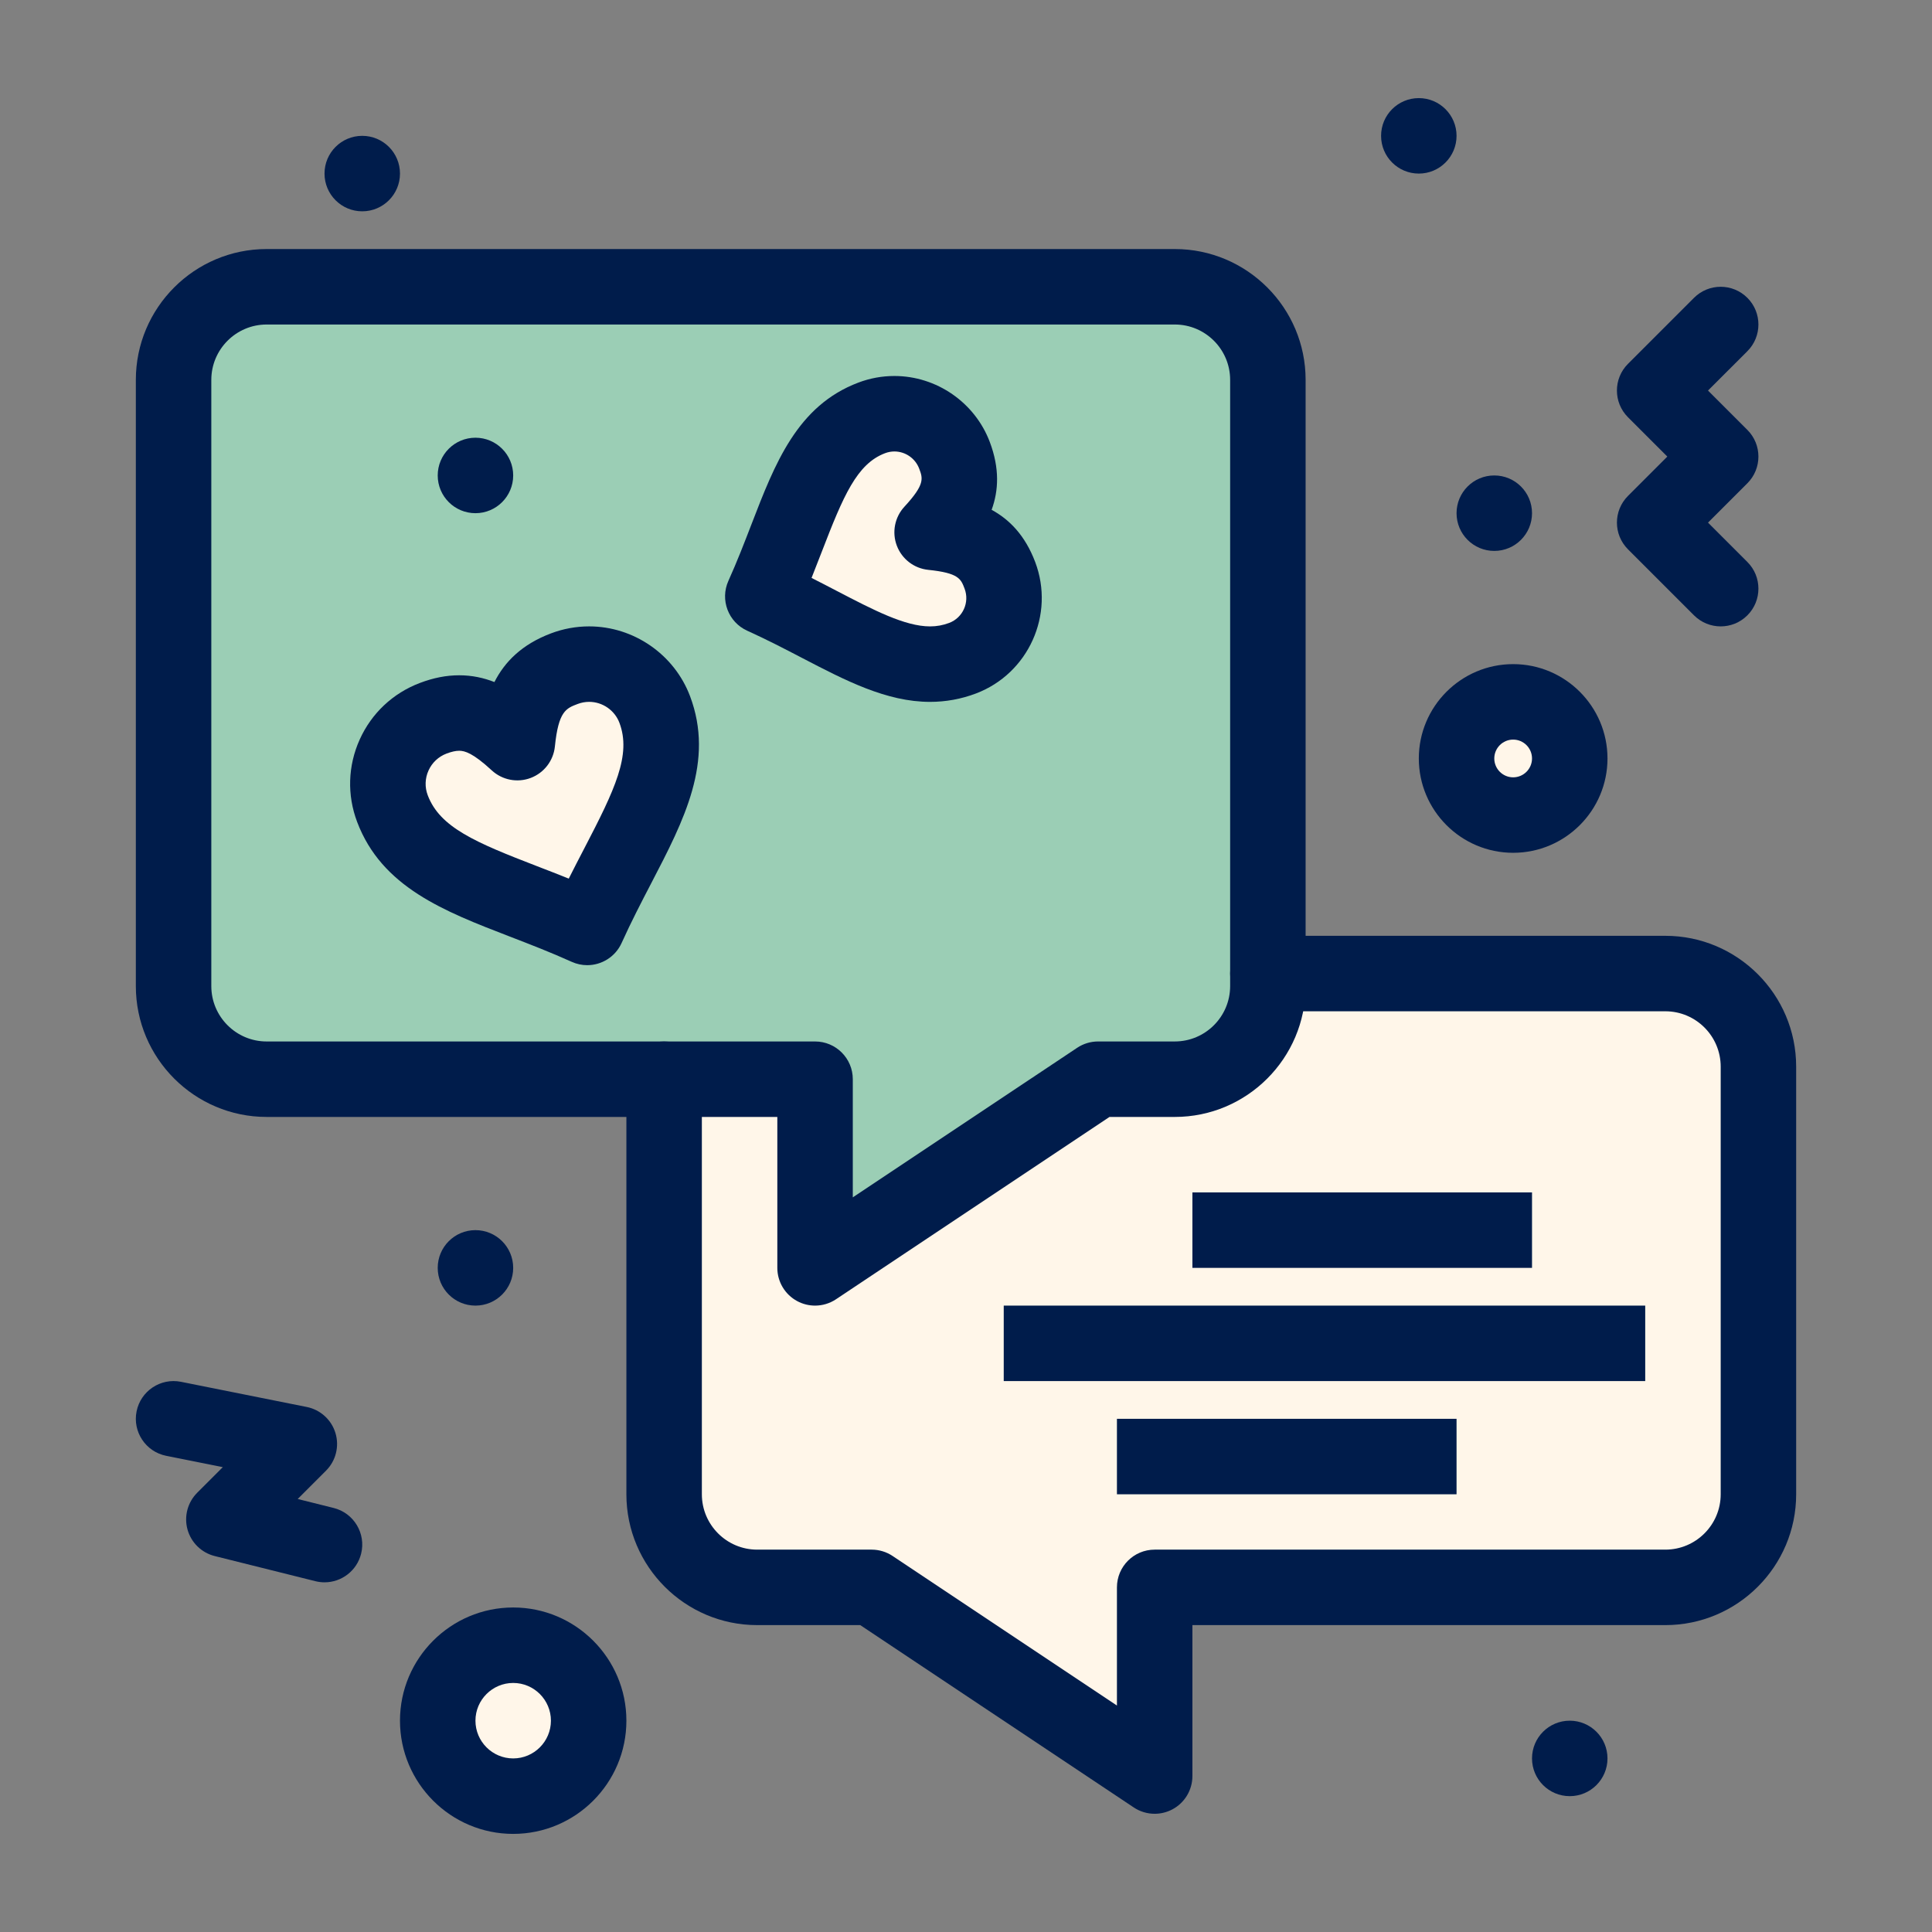 <svg version="1.1" xmlns="http://www.w3.org/2000/svg" xmlns:xlink="http://www.w3.org/1999/xlink" width="512" height="512" viewBox="0,0,256,256">
    <rect x="0" y="0" width="256" height="256" fill="#808080" stroke="none"/>
    <g fill="none" fill-rule="nonzero" stroke="none" stroke-width="1" stroke-linecap="butt" stroke-linejoin="miter" stroke-miterlimit="10" stroke-dasharray="" stroke-dashoffset="0" font-family="none" font-weight="none" font-size="none" text-anchor="none" style="mix-blend-mode: normal">
    <g transform="scale(0.5,0.5)">
        <path d="M401.001,186c8.28,0 15,6.72 15,15c0,8.279 -6.72,15 -15,15c-8.29,0 -15,-6.721 -15,-15c0,-8.28 6.71,-15 15,-15z" fill="#fff6e9"></path>
        <path d="M136,436c11.04,0 20,8.949 20,20c0,11.049 -8.96,20 -20,20c-11.049,0 -20,-8.951 -20,-20c0,-11.051 8.951,-20 20,-20z" fill="#fff6e9"></path>
        <path d="M441.331,258h-105.331v3.33c0,13.629 -11.049,24.67 -24.669,24.67h-20.331l-75,50v-50h-40v110c0,13.619 11.04,24.67 24.661,24.67h30.339l75,50v-50h135.331c13.62,0 24.67,-11.051 24.67,-24.67v-113.33c0,-13.631 -11.05,-24.67 -24.67,-24.67z" fill="#fff6e9"></path>
        <path d="M311.331,76h-240.67c-13.62,0 -24.661,11.04 -24.661,24.67v160.66c0,13.629 11.041,24.67 24.661,24.67h105.339h40v50l75,-50h20.331c13.62,0 24.669,-11.041 24.669,-24.67v-3.33v-157.33c0,-13.63 -11.049,-24.67 -24.669,-24.67z" fill="#9bceb5"></path>
        <path d="M264.98,152.47c3.33,8.81 -1.1,18.63 -9.89,21.96c-15.92,6.021 -31.01,-6.49 -52.94,-16.39c9.89,-21.931 12.94,-41.271 28.85,-47.29c8.79,-3.33 18.621,1.1 21.94,9.89c3.01,7.96 0.54,13.44 -5.92,20.43c9.471,0.97 14.951,3.44 17.96,11.4z" fill="#fff6e9"></path>
            <rect x="266" y="346" width="170.001" height="20" fill="#001c4b"></rect>
        <path d="M416.001,456c5.521,0 10,4.48 10,10c0,5.52 -4.479,10 -10,10c-5.53,0 -10,-4.48 -10,-10c0,-5.52 4.47,-10 10,-10z" fill="#001c4b"></path>
            <rect x="316" y="316" width="90.001" height="20" fill="#001c4b"></rect><path d="M396.001,126c5.521,0 10,4.479 10,10c0,5.52 -4.479,10 -10,10c-5.53,0 -10,-4.48 -10,-10c0,-5.521 4.47,-10 10,-10z" fill="#001c4b">
        </path>
        <rect x="296" y="376" width="90.001" height="20" fill="#001c4b"></rect>
        <path d="M376.001,26c5.521,0 10,4.479 10,10c0,5.52 -4.479,10 -10,10c-5.53,0 -10,-4.48 -10,-10c0,-5.521 4.47,-10 10,-10z" fill="#001c4b"></path>
        <path d="M173.5,188c6.57,17.37 -7.08,33.84 -17.879,57.779c-23.94,-10.8 -45.05,-14.119 -51.621,-31.489c-3.629,-9.59 1.21,-20.311 10.801,-23.94c8.68,-3.29 14.67,-0.59 22.3,6.46c1.05,-10.33 3.75,-16.319 12.439,-19.6c9.611,-3.641 20.331,1.2 23.96,10.79z" fill="#fff6e9"></path>
        <path d="M126,116c5.521,0 10,4.479 10,10c0,5.52 -4.479,10 -10,10c-5.529,0 -10,-4.48 -10,-10c0,-5.521 4.471,-10 10,-10z" fill="#001c4b"></path>
        <path d="M126,326c5.521,0 10,4.48 10,10c0,5.52 -4.479,10 -10,10c-5.529,0 -10,-4.48 -10,-10c0,-5.52 4.471,-10 10,-10z" fill="#001c4b"></path><path d="M96,36c5.521,0 10,4.479 10,10c0,5.52 -4.479,10 -10,10c-5.529,0 -10,-4.48 -10,-10c0,-5.521 4.471,-10 10,-10z" fill="#001c4b"></path>
        <path d="M306.002,480.67c-1.94,0 -3.875,-0.564 -5.548,-1.68l-72.481,-48.32h-27.312c-19.112,0 -34.661,-15.553 -34.661,-34.67v-110c0,-5.523 4.478,-10 10,-10c5.523,0 10,4.477 10,10v110c0,8.088 6.577,14.67 14.661,14.67h30.339c1.975,0 3.905,0.584 5.547,1.68l59.453,39.634v-31.314c0,-5.523 4.479,-10 10,-10h135.331c8.089,0 14.67,-6.582 14.67,-14.67v-113.33c0,-8.09 -6.581,-14.67 -14.67,-14.67h-105.331c-5.521,0 -10,-4.479 -10,-10c0,-5.523 4.479,-10 10,-10h105.331c19.117,0 34.67,15.553 34.67,34.67v113.33c0,19.117 -15.553,34.67 -34.67,34.67h-125.331v40c0,3.688 -2.029,7.076 -5.28,8.816c-1.479,0.791 -3.101,1.184 -4.718,1.184z" fill="#001c4b"></path>
        <path d="M216,346c-1.618,0 -3.24,-0.393 -4.718,-1.184c-3.251,-1.74 -5.282,-5.129 -5.282,-8.816v-40h-135.339c-19.112,0 -34.661,-15.553 -34.661,-34.67v-160.66c0,-19.117 15.549,-34.67 34.661,-34.67h240.67c19.117,0 34.67,15.553 34.67,34.67v160.66c0,19.117 -15.553,34.67 -34.67,34.67h-17.302l-72.481,48.32c-1.673,1.116 -3.608,1.68 -5.548,1.68zM70.661,86c-8.083,0 -14.661,6.581 -14.661,14.67v160.66c0,8.088 6.577,14.67 14.661,14.67h145.339c5.523,0 10,4.477 10,10v31.314l59.454,-39.635c1.643,-1.096 3.573,-1.68 5.546,-1.68h20.331c8.089,0 14.669,-6.582 14.669,-14.67v-160.659c0,-8.089 -6.58,-14.67 -14.669,-14.67z" fill="#001c4b"></path>
        <path d="M155.615,255.781c-1.375,0 -2.771,-0.285 -4.106,-0.887c-5.618,-2.535 -11.108,-4.652 -16.418,-6.699c-17.435,-6.724 -33.902,-13.075 -40.443,-30.368c-2.7,-7.134 -2.459,-14.896 0.681,-21.855c3.139,-6.955 8.797,-12.273 15.933,-14.975c3.618,-1.371 7.029,-2.039 10.424,-2.039c3.418,0 6.516,0.682 9.341,1.795c2.699,-5.316 7.221,-9.969 14.983,-12.898c3.248,-1.23 6.655,-1.856 10.118,-1.856c11.806,0 22.547,7.419 26.727,18.462c6.54,17.29 -1.606,32.946 -10.229,49.521c-2.63,5.057 -5.35,10.285 -7.888,15.91c-1.671,3.7 -5.312,5.889 -9.123,5.889zM121.686,198.958c-0.917,0 -2.041,0.25 -3.34,0.742c-2.146,0.813 -3.845,2.409 -4.787,4.498c-0.942,2.086 -1.015,4.413 -0.205,6.552c3.22,8.514 12.612,12.49 28.934,18.785c2.661,1.025 5.499,2.12 8.44,3.306c1.426,-2.845 2.834,-5.552 4.155,-8.09c8.072,-15.516 12.482,-24.709 9.265,-33.214c-1.253,-3.312 -4.478,-5.539 -8.021,-5.539c-1.033,0 -2.057,0.189 -3.043,0.563c-3.066,1.157 -5.085,1.919 -6.034,11.26c-0.383,3.77 -2.865,7 -6.409,8.341c-3.543,1.343 -7.542,0.564 -10.326,-2.008c-4.956,-4.578 -7.143,-5.196 -8.629,-5.196z" fill="#001c4b"></path>
        <path d="M246.475,186.003c-11.546,0 -22.41,-5.654 -33.912,-11.642c-4.62,-2.404 -9.398,-4.892 -14.527,-7.207c-5.033,-2.271 -7.271,-8.192 -5.001,-13.226c2.309,-5.12 4.243,-10.135 6.113,-14.983c6.233,-16.159 12.12,-31.421 28.313,-37.549c3.073,-1.164 6.292,-1.755 9.563,-1.755c11.17,0 21.325,7.019 25.271,17.465c2.658,7.028 2.347,12.926 0.498,18c4.745,2.582 8.884,6.798 11.541,13.827c5.269,13.939 -1.774,29.571 -15.701,34.848c-3.9,1.475 -7.988,2.222 -12.158,2.222zM215.069,153.155c2.357,1.19 4.608,2.361 6.729,3.466c9.672,5.034 18.025,9.382 24.677,9.382c1.769,0 3.43,-0.303 5.078,-0.927c3.616,-1.37 5.446,-5.439 4.074,-9.07c-0.981,-2.596 -1.574,-4.163 -9.625,-4.988c-3.769,-0.386 -6.996,-2.869 -8.335,-6.413c-1.339,-3.544 -0.561,-7.54 2.011,-10.322c5.487,-5.937 4.893,-7.506 3.91,-10.105c-1.024,-2.714 -3.661,-4.535 -6.562,-4.535c-0.842,0 -1.677,0.154 -2.481,0.46c-7.47,2.826 -11.05,11.303 -16.735,26.041c-0.857,2.218 -1.766,4.573 -2.741,7.011z" fill="#001c4b"></path><path d="M456.001,166c-2.56,0 -5.118,-0.977 -7.071,-2.929l-17.5,-17.5c-3.904,-3.905 -3.904,-10.237 0,-14.143l10.429,-10.428l-10.43,-10.429c-3.904,-3.905 -3.904,-10.237 0,-14.143l17.5,-17.5c3.905,-3.905 10.236,-3.905 14.143,0c3.904,3.905 3.904,10.237 0,14.143l-10.43,10.429l10.43,10.429c3.904,3.905 3.904,10.237 0,14.143l-10.43,10.429l10.43,10.429c3.904,3.905 3.904,10.237 0,14.143c-1.953,1.95 -4.511,2.927 -7.071,2.927z" fill="#001c4b"></path>
        <path d="M86.009,419.332c-0.803,0 -1.617,-0.098 -2.431,-0.301l-26.67,-6.66c-3.496,-0.873 -6.251,-3.559 -7.214,-7.031c-0.963,-3.472 0.018,-7.193 2.565,-9.742l6.79,-6.789l-15.011,-3.004c-5.416,-1.084 -8.927,-6.352 -7.843,-11.768c1.084,-5.416 6.355,-8.926 11.768,-7.844l33.329,6.67c3.617,0.725 6.541,3.379 7.61,6.908c1.068,3.529 0.107,7.361 -2.5,9.969l-7.508,7.508l9.529,2.379c5.358,1.338 8.617,6.768 7.279,12.125c-1.134,4.545 -5.212,7.58 -9.693,7.58z" fill="#001c4b"></path><path d="M401.001,226c-13.785,0 -25,-11.215 -25,-25c0,-13.785 11.215,-25 25,-25c13.785,0 25,11.215 25,25c0,13.785 -11.215,25 -25,25zM401.001,196c-2.757,0 -5,2.243 -5,5c0,2.757 2.243,5 5,5c2.757,0 5,-2.243 5,-5c0,-2.757 -2.243,-5 -5,-5z" fill="#001c4b"></path><path d="M136,486c-16.542,0 -30,-13.459 -30,-30c0,-16.543 13.458,-30 30,-30c16.542,0 30,13.457 30,30c0,16.541 -13.458,30 -30,30zM136,446c-5.514,0 -10,4.486 -10,10c0,5.514 4.486,10 10,10c5.515,0 10,-4.486 10,-10c0,-5.514 -4.485,-10 -10,-10z" fill="#001c4b"></path>
    </g>
    </g>
</svg>
